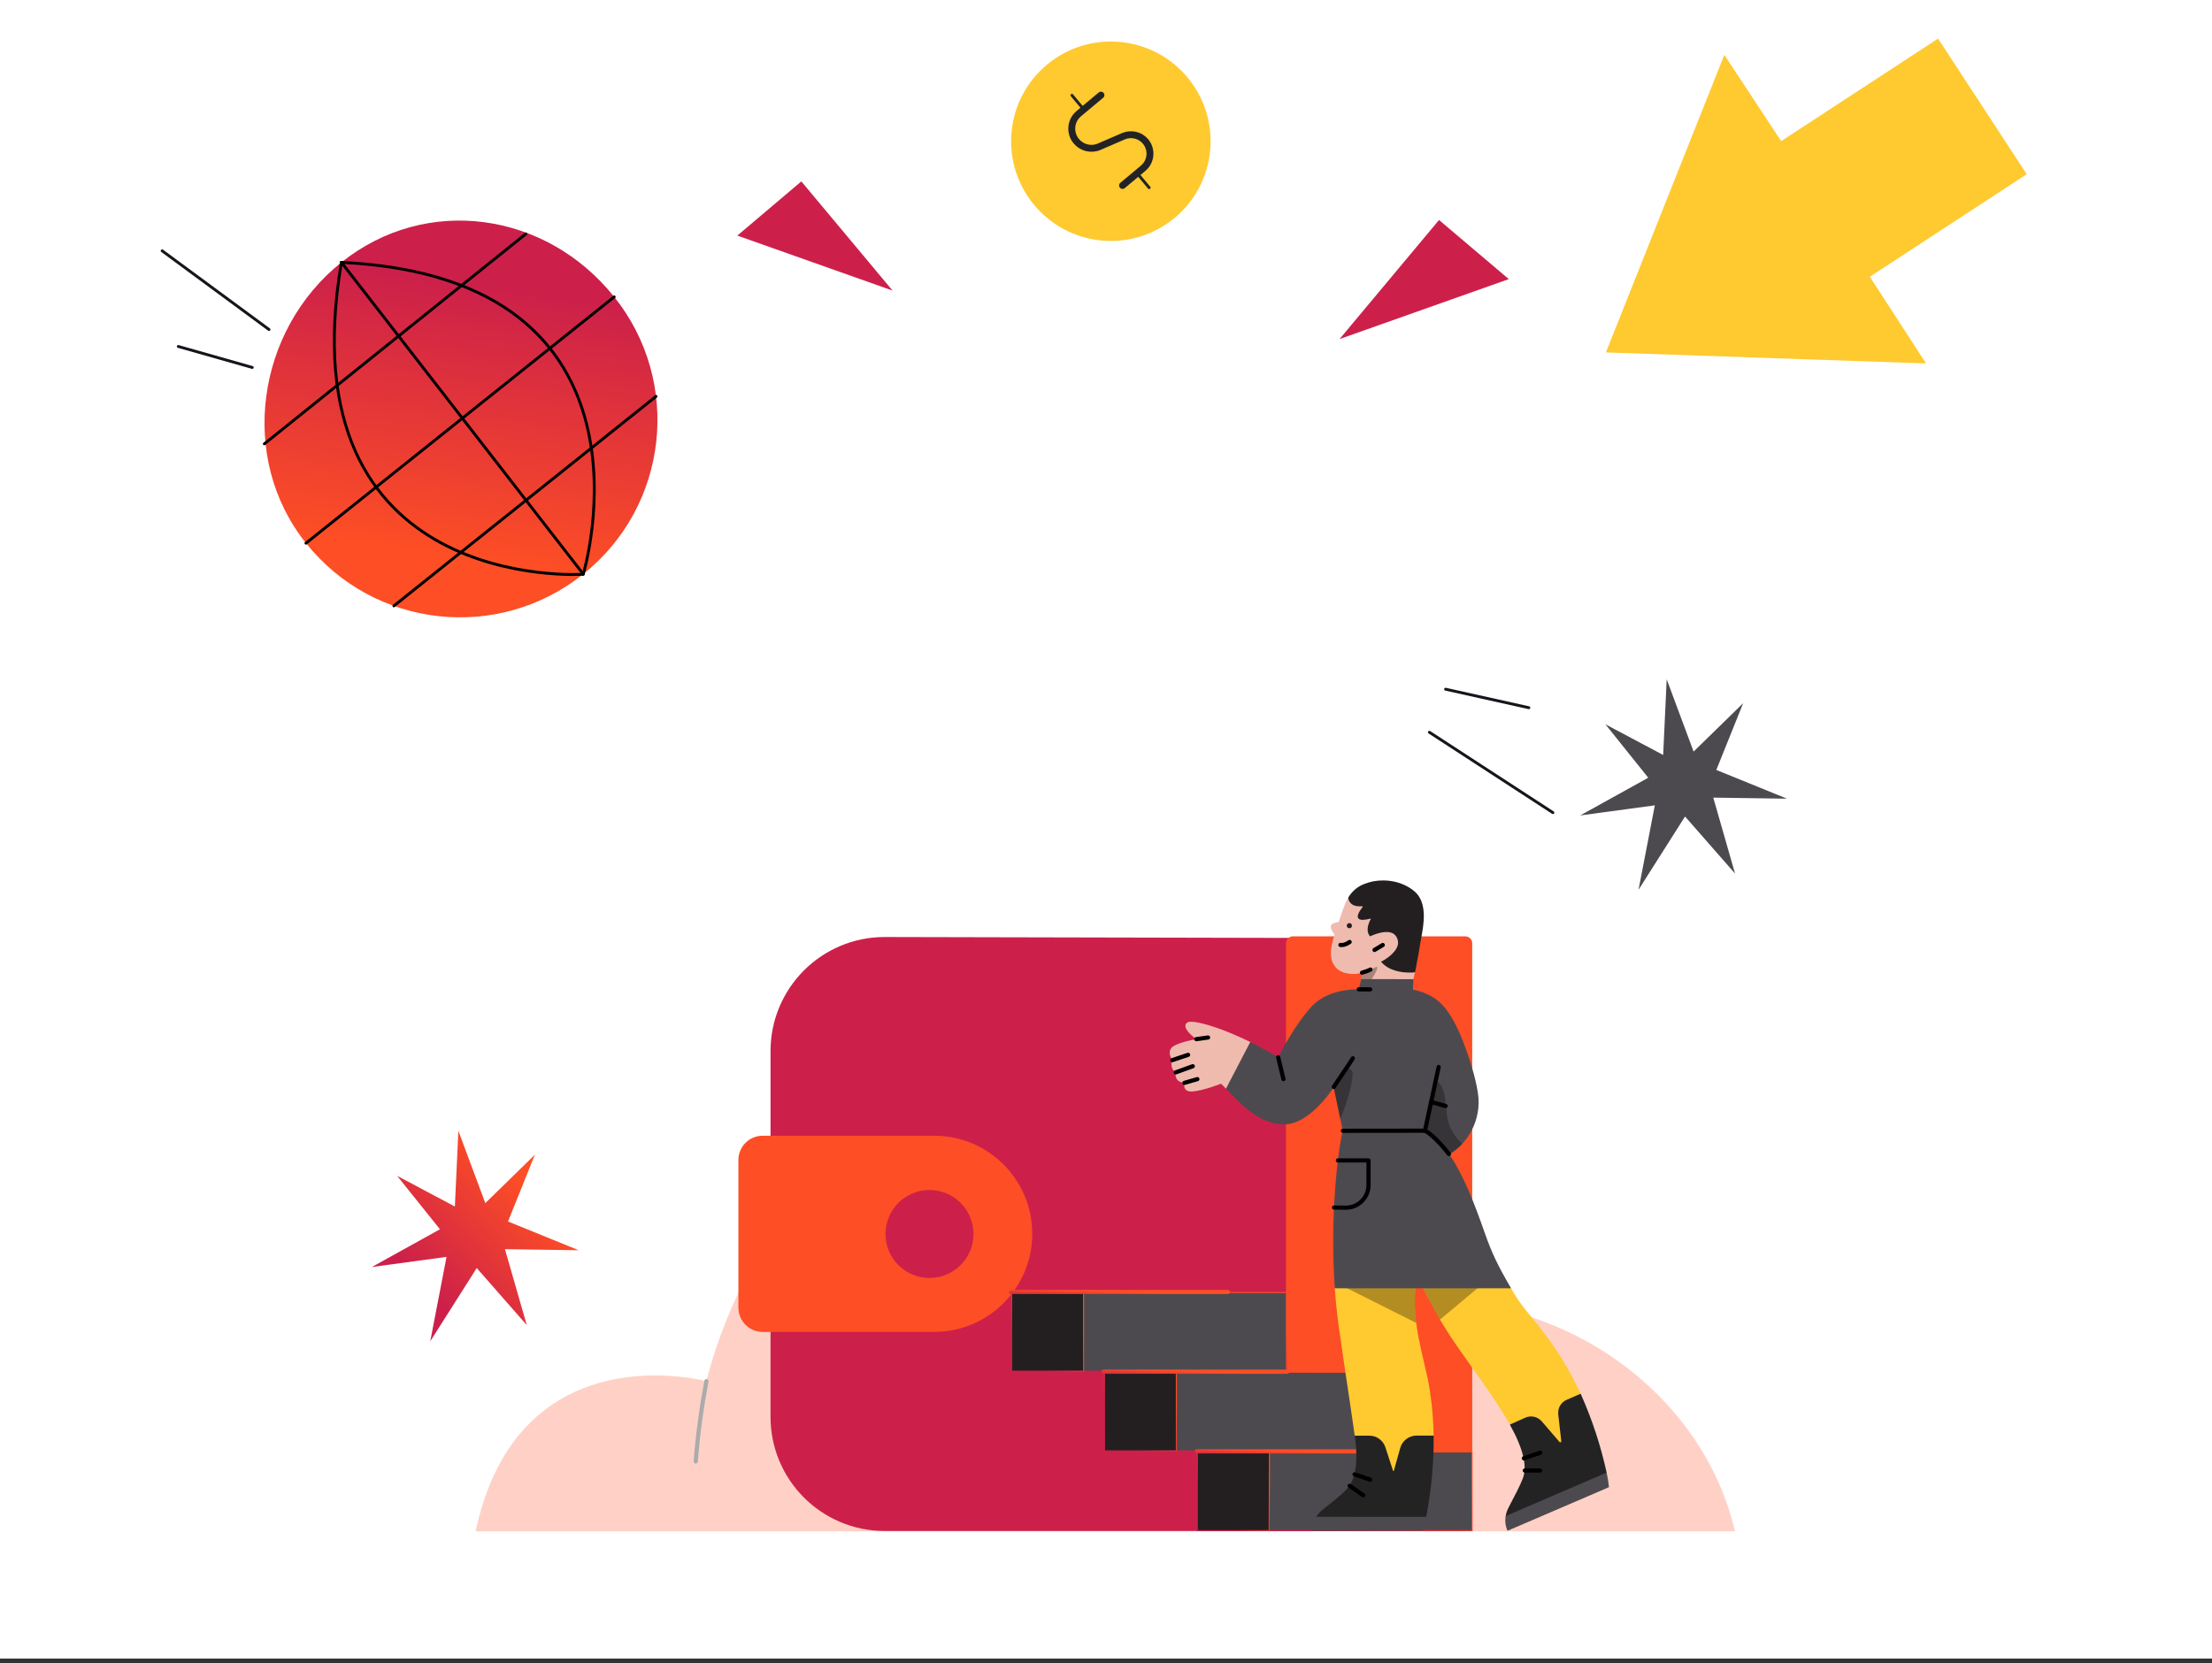 <svg width="375" height="282" viewBox="0 0 375 282" fill="none" xmlns="http://www.w3.org/2000/svg">
<rect x="0" y="0" width="375" height="282" fill="#333333" stroke="none"/>
<g clip-path="url(#clip0_3544_7338)">
<path d="M375 0H0V281.25H375V0Z" fill="white"/>
<path d="M242.328 124.174L263.264 137.801" stroke="#17151C" stroke-width="0.486" stroke-linecap="round" stroke-linejoin="round"/>
<path d="M245.066 116.869L259.191 120.011" stroke="#17151C" stroke-width="0.486" stroke-linecap="round" stroke-linejoin="round"/>
<path d="M255.789 47.329L243.959 37.305L227.094 57.496L255.789 47.329Z" fill="#CC204A"/>
<path d="M326.525 61.627L272.25 59.76L292.325 9.298L301.958 23.932L328.562 6.544L343.592 29.541L316.989 46.929L326.525 61.627Z" fill="#FFC930"/>
<path d="M45.61 55.882L27.488 42.533" stroke="#17151C" stroke-width="0.486" stroke-linecap="round" stroke-linejoin="round"/>
<path d="M42.768 62.311L30.225 58.75" stroke="#17151C" stroke-width="0.486" stroke-linecap="round" stroke-linejoin="round"/>
<path d="M171.482 22.442C170.651 31.743 177.515 39.957 186.816 40.79C196.115 41.622 204.33 34.757 205.162 25.457C205.995 16.157 199.131 7.943 189.83 7.11C180.529 6.277 172.315 13.142 171.482 22.442Z" fill="#FFC930"/>
<path d="M194.814 31.818L192.82 29.433" stroke="#232324" stroke-width="0.486" stroke-linecap="round" stroke-linejoin="round"/>
<path d="M183.719 18.545L181.725 16.159" stroke="#232324" stroke-width="0.486" stroke-linecap="round" stroke-linejoin="round"/>
<path d="M190.306 31.447L193.802 28.527C195.163 27.389 195.345 25.353 194.208 23.992C193.295 22.899 191.771 22.546 190.463 23.097L186.355 24.875C184.996 25.469 183.414 25.078 182.472 23.952C181.293 22.541 181.48 20.443 182.893 19.263L186.64 16.131" stroke="#232324" stroke-width="1.172" stroke-linecap="round" stroke-linejoin="round"/>
<path d="M125 39.95L135.851 30.758L151.316 49.275L125 39.95Z" fill="#CC204A"/>
<path d="M98.882 97.353C84.437 108.898 63.419 106.553 51.873 92.107C40.327 77.66 43.467 56.008 57.879 44.489C72.29 32.971 92.581 35.897 104.128 50.343C115.674 64.789 113.328 85.807 98.882 97.353Z" fill="url(#paint0_linear_3544_7338)"/>
<path d="M111.217 67.219L66.773 102.74" stroke="black" stroke-width="0.486" stroke-linecap="round" stroke-linejoin="round"/>
<path d="M104.127 50.344L51.872 92.108" stroke="black" stroke-width="0.486" stroke-linecap="round" stroke-linejoin="round"/>
<path d="M89.14 39.666L44.813 75.264" stroke="black" stroke-width="0.486" stroke-linecap="round" stroke-linejoin="round"/>
<path d="M57.878 44.489L98.882 97.352" stroke="black" stroke-width="0.486" stroke-linecap="round" stroke-linejoin="round"/>
<path d="M98.882 97.351C98.882 97.351 114.051 47.168 57.878 44.488" stroke="black" stroke-width="0.486" stroke-linecap="round" stroke-linejoin="round"/>
<path d="M98.848 97.379C98.848 97.379 48.316 100.838 57.878 44.489" stroke="black" stroke-width="0.486" stroke-linecap="round" stroke-linejoin="round"/>
<path d="M294.141 259.679C286.8 228.338 248.4 211.623 225.416 226.418C225.416 226.418 208.023 179.605 168.889 184.291C129.754 188.978 119.758 234.211 119.758 234.211C119.758 234.211 87.909 225.571 80.625 259.679H294.141Z" fill="#FFD1C6"/>
<path d="M225.416 226.418C226.658 231.275 225.416 239.858 225.416 239.858V226.418Z" fill="#FFD1C6"/>
<path d="M225.416 226.418C226.658 231.275 225.416 239.858 225.416 239.858" stroke="#ABABAB" stroke-width="0.711" stroke-linecap="round" stroke-linejoin="round"/>
<path d="M119.758 234.211C118.913 238.73 118.291 243.247 117.951 247.821L119.758 234.211Z" fill="#FFD1C6"/>
<path d="M119.758 234.211C118.913 238.73 118.291 243.247 117.951 247.821" stroke="#ABABAB" stroke-width="0.711" stroke-linecap="round" stroke-linejoin="round"/>
<path d="M247.681 159.109L149.982 158.891C139.285 158.891 130.627 167.548 130.627 178.246V240.257C130.627 250.954 139.285 259.612 149.982 259.612H247.464L247.681 159.109Z" fill="#CC204A"/>
<path d="M218.01 159.953C218.01 159.306 218.534 158.781 219.182 158.781H248.415C249.063 158.781 249.587 159.306 249.587 159.953V258.331C249.587 258.978 249.063 259.503 248.415 259.503H219.182C218.534 259.503 218.01 258.978 218.01 258.331V159.953Z" fill="#FD4E25"/>
<path d="M129.294 225.856H158.366C167.54 225.856 174.999 218.422 174.999 209.223C174.999 200.048 167.567 192.59 158.366 192.59H129.294C127.007 192.59 125.182 194.441 125.182 196.7V221.717C125.182 224.031 127.033 225.856 129.294 225.856Z" fill="#FD4E25"/>
<path d="M157.577 216.709C153.458 216.709 150.119 213.37 150.119 209.251C150.119 205.132 153.458 201.793 157.577 201.793C161.696 201.793 165.035 205.132 165.035 209.251C165.035 213.37 161.696 216.709 157.577 216.709Z" fill="#CC204A"/>
<path d="M231.231 242.495L233.838 246.17L233.865 246.207H249.554V259.546H215.283L208.475 253.255L215.367 246.181L215.462 246.083L215.335 246.035L206.002 242.495H231.231Z" fill="#4D4A4F" stroke="url(#paint1_linear_3544_7338)" stroke-width="0.178"/>
<path d="M215.16 259.545H202.976V244.387L215.226 243.837L215.16 259.545Z" fill="#231F20" stroke="url(#paint2_linear_3544_7338)" stroke-width="0.178"/>
<path d="M214.895 228.077L218.105 232.655L218.132 232.693H233.821V246.03H199.55L193.449 240.538L199.586 232.659L199.648 232.579L199.562 232.528L191.455 227.741L214.895 228.077Z" fill="#4D4A4F" stroke="url(#paint3_linear_3544_7338)" stroke-width="0.178"/>
<path d="M199.427 230.901V246.029H187.242L187.229 230.634L199.427 230.901Z" fill="#231F20" stroke="url(#paint4_linear_3544_7338)" stroke-width="0.178"/>
<path d="M218.089 219.177V232.515H183.814L175.217 225.644L183.813 219.177H218.089Z" fill="#4D4A4F" stroke="url(#paint5_linear_3544_7338)" stroke-width="0.178"/>
<path d="M183.695 219.177V232.515H171.509V219.177H183.695Z" fill="#231F20" stroke="url(#paint6_linear_3544_7338)" stroke-width="0.178"/>
<path d="M202.906 246.119H233.91" stroke="url(#paint7_linear_3544_7338)" stroke-width="0.711" stroke-linecap="round" stroke-linejoin="round"/>
<path d="M187.109 232.604H218.223" stroke="url(#paint8_linear_3544_7338)" stroke-width="0.711" stroke-linecap="round" stroke-linejoin="round"/>
<path d="M171.42 219.088H208.172" stroke="url(#paint9_linear_3544_7338)" stroke-width="0.711" stroke-linecap="round" stroke-linejoin="round"/>
<path d="M230.64 166.848L230.905 164.938C230.42 165.084 229.919 165.173 229.419 165.158C228.053 165.158 226.89 164.687 226.332 163.909C225.407 162.644 225.376 161.174 226.244 158.484C226.157 158.367 225.494 157.528 225.627 156.984C225.7 156.677 226.157 156.456 226.965 156.337L227.038 156.072C227.553 154.544 227.978 153.206 228.582 152.193C229.213 151.134 230.492 151.898 231.8 151.399C232.801 151.001 233.227 151.001 234.301 151.001C236.358 151.001 236.504 150.928 237.872 152.133C240.033 154.089 239.71 156.382 239.328 158.381L239.504 159.086C239.328 160.131 240.312 162.688 239.886 164.863C239.813 165.261 239.68 165.688 239.607 166.04L239.063 166.966L230.64 166.848Z" fill="#F0BBAF"/>
<path opacity="0.3" d="M230.905 164.938L230.641 166.848L231.993 166.893C231.993 166.893 234.344 163.438 233.169 164.026C232.434 164.394 231.684 164.702 230.905 164.938Z" fill="black"/>
<path d="M238.93 164.922C237.739 164.922 235.52 164.688 234.181 163.143L234.123 163.085L234.181 163.056C234.284 163.012 236.564 161.835 236.961 160.277C237.092 159.733 236.975 159.175 236.651 158.735C236.328 158.278 235.798 158.043 235.065 158.043C233.785 158.043 232.33 158.749 232.316 158.763L232.285 158.793L232.257 158.763C231.432 157.809 232.065 156.426 232.388 155.852C232.419 155.81 232.374 155.765 232.33 155.779C231.918 155.897 231.493 155.955 231.036 155.986C230.595 155.986 230.331 155.868 230.228 155.648C230.066 155.294 230.316 154.678 231.008 153.795C231.05 153.75 231.008 153.663 230.947 153.677C230.802 153.691 230.654 153.691 230.492 153.691C229.831 153.691 229.33 153.516 229.009 153.178C228.758 152.927 228.596 152.575 228.582 152.222V152.193C229.213 151.12 230.183 150.296 231.331 149.885C232.316 149.487 233.373 149.297 234.491 149.297C236.534 149.297 238.503 150.002 239.886 151.223C242.046 153.178 241.341 156.897 240.959 158.896L240.945 158.999C240.783 160.057 240.342 162.616 239.93 164.732L239.9 164.864L239.857 164.88C239.576 164.922 239.283 164.922 238.93 164.922Z" fill="#231F20"/>
<path d="M201.93 185.091C201.474 185.091 201.15 184.959 200.96 184.709C200.665 184.313 200.754 183.753 200.798 183.621C200.196 183.563 199.769 183.371 199.519 183.019C199.298 182.665 199.226 182.255 199.327 181.843C198.239 181.137 198.68 179.932 198.74 179.771C198.637 179.637 197.902 178.52 198.607 177.683C199.298 176.86 202.298 176.3 202.812 176.213C202.488 175.977 201.004 174.875 200.96 174.008C200.944 173.771 201.063 173.551 201.239 173.42C201.37 173.316 201.607 173.258 201.944 173.258C203.341 173.258 206.442 174.214 209.648 175.625C210.382 175.948 211.148 176.3 211.954 176.698L212.043 176.888L208.942 184.561L207.839 184.606C207.487 184.238 207.236 183.989 206.986 183.769C206.737 183.872 203.958 184.943 202.151 185.091C202.076 185.077 202.003 185.091 201.93 185.091Z" fill="#F0BBAF"/>
<path d="M227.244 160.235C227.832 160.323 228.479 159.985 228.803 159.734" stroke="black" stroke-width="0.711" stroke-linecap="round" stroke-linejoin="round"/>
<path d="M228.757 157.411C229.001 157.411 229.198 157.213 229.198 156.97C229.198 156.727 229.001 156.529 228.757 156.529C228.514 156.529 228.316 156.727 228.316 156.97C228.316 157.213 228.514 157.411 228.757 157.411Z" fill="#231F20"/>
<path d="M233.021 161.085L234.418 160.248" stroke="black" stroke-width="0.711" stroke-linecap="round" stroke-linejoin="round"/>
<path d="M230.904 164.938C231.286 164.82 231.978 164.614 232.329 164.408" stroke="black" stroke-width="0.711" stroke-linecap="round" stroke-linejoin="round"/>
<path d="M198.74 179.77L201.415 178.873" stroke="black" stroke-width="0.711" stroke-linecap="round" stroke-linejoin="round"/>
<path d="M199.328 181.844L202.21 180.801" stroke="black" stroke-width="0.711" stroke-linecap="round" stroke-linejoin="round"/>
<path d="M200.799 183.623L202.988 182.99" stroke="black" stroke-width="0.711" stroke-linecap="round" stroke-linejoin="round"/>
<path d="M202.812 176.213L204.797 175.934" stroke="black" stroke-width="0.711" stroke-linecap="round" stroke-linejoin="round"/>
<path d="M256.101 241.6L255.967 241.571C254.219 238.426 251.822 235.073 249.499 231.81C247.926 229.591 246.443 227.503 245.236 225.592C243.781 223.284 242.459 220.888 241.252 218.433V218.418L241.503 217.947L255.203 217.654L256.174 218.463C256.335 218.742 256.438 218.948 256.614 219.227C257.615 220.903 258.761 222.314 259.893 223.666C260.495 224.386 261.069 225.077 261.583 225.782C262.729 227.327 263.671 228.62 264.552 230.031C265.817 232.075 266.964 234.163 267.962 236.338L267.948 236.382L266.096 247.716L256.101 241.6Z" fill="#FFC930"/>
<path opacity="0.3" d="M241.503 217.945L241.252 218.416V218.431C242.164 220.268 243.12 222.077 244.12 223.767L251.219 217.828L241.503 217.945Z" fill="black"/>
<path d="M255.262 257.079C255.351 256.55 255.526 256.05 255.777 255.579C255.878 255.389 255.997 255.169 256.115 254.918C256.717 253.786 257.629 252.066 258.158 250.714C258.951 248.67 258.245 245.687 255.967 241.571L258.599 240.395C259.569 239.968 260.701 240.233 261.392 241.042L264.39 244.526C264.493 244.644 264.699 244.555 264.685 244.393L264.17 239.851C264.053 238.792 264.627 237.779 265.611 237.367L267.962 236.338C267.962 236.338 268.095 236.603 268.11 236.661C269.961 240.852 271.402 245.246 272.373 249.715L272.314 249.802L272.152 250.332L255.351 257.698L255.262 257.079Z" fill="#232324"/>
<path d="M229.669 243.451C229.153 239.791 228.492 235.425 227.977 231.984C227.552 229.104 227.169 226.428 226.964 224.972C226.669 222.87 226.449 220.709 226.287 218.461L226.376 218.079L240.105 217.637V217.667C239.812 219.137 239.812 221.415 239.943 222.914C240.194 225.797 240.766 228.251 241.326 230.632L241.385 230.897C241.825 232.764 242.179 234.337 242.428 235.968C242.81 238.453 243.002 240.937 243.046 243.435L243.016 243.466L236.402 253.726L229.669 243.451Z" fill="#FFC930"/>
<path opacity="0.3" d="M240.091 224.326C240.033 223.872 239.988 223.415 239.944 222.946C239.812 221.446 239.812 219.168 240.105 217.696V217.668L227.434 217.977L240.091 224.326Z" fill="black"/>
<path d="M223.127 257.211C223.434 256.726 223.816 256.328 224.259 255.976C224.449 255.814 224.684 255.622 224.964 255.416C225.993 254.593 227.418 253.477 228.374 252.447C230.212 250.478 230.109 246.524 229.682 243.539L229.668 243.452H232.152C233.387 243.452 234.475 244.244 234.857 245.406L236.165 249.405C236.179 249.477 236.282 249.463 236.298 249.405L237.386 245.524C237.738 244.289 238.855 243.452 240.135 243.436H243.046V243.466C243.088 248.082 242.663 252.697 241.78 257.225L241.693 257.314L241.267 257.666C241.251 257.68 241.237 257.68 241.222 257.68L223.347 257.828C223.317 257.828 223.289 257.813 223.273 257.769L223.127 257.211Z" fill="#232324"/>
<path d="M229.639 250.008L232.285 250.905" stroke="black" stroke-width="0.711" stroke-linecap="round" stroke-linejoin="round"/>
<path d="M228.803 251.949L231.109 253.552" stroke="black" stroke-width="0.711" stroke-linecap="round" stroke-linejoin="round"/>
<path d="M258.336 247.289L261.099 246.348" stroke="black" stroke-width="0.711" stroke-linecap="round" stroke-linejoin="round"/>
<path d="M258.496 249.359H261.098" stroke="black" stroke-width="0.711" stroke-linecap="round" stroke-linejoin="round"/>
<path d="M222.452 259.592V259.562C222.438 258.725 222.672 257.902 223.129 257.211L241.782 257.225C241.576 258.195 241.372 259.077 241.21 259.562L222.452 259.592Z" fill="#4D4A4F"/>
<path d="M226.289 218.417C225.422 205.98 226.863 194.882 227.641 191.735L226.099 184.386C225.672 185.032 221.908 190.662 217.734 190.662C213.633 190.662 210.589 187.472 208.369 185.15C208.193 184.974 208.032 184.784 207.854 184.622L207.84 184.606L211.955 176.698L211.986 176.712C214.441 177.933 216.441 179.124 216.689 179.285C216.91 178.843 219.614 173.581 222.408 170.626C224.142 168.803 226.921 167.774 230.228 167.76C230.287 167.76 230.332 167.76 230.362 167.76L230.758 166.025L239.622 166.04C239.622 166.04 239.563 167.568 239.519 167.818C239.842 167.863 242.666 168.348 244.59 170.479C245.134 171.053 246.531 172.787 247.899 176.272C249.193 179.534 250.163 182.827 250.545 185.311C251.279 190.015 248.647 194.102 245.678 195.719C248.192 199.38 250.001 204.201 251.778 209.258C252.91 212.478 253.969 214.684 256.144 218.403L256.175 218.462H226.289V218.417Z" fill="#4D4A4F"/>
<path d="M226.817 196.779H232.006V200.954C232.006 203.07 230.286 204.79 228.17 204.79L226.156 204.762" stroke="black" stroke-width="0.711" stroke-linecap="round" stroke-linejoin="round"/>
<path d="M227.67 191.752L241.575 191.736L243.898 180.932" stroke="black" stroke-width="0.711" stroke-linecap="round" stroke-linejoin="round"/>
<path d="M242.621 186.871L245.075 187.548" stroke="black" stroke-width="0.711" stroke-linecap="round" stroke-linejoin="round"/>
<path d="M226.113 184.312C228.319 181.078 229.347 179.461 229.347 179.461" stroke="black" stroke-width="0.711" stroke-linecap="round" stroke-linejoin="round"/>
<path opacity="0.3" d="M226.098 184.386L227.919 181.622C228.067 181.372 228.184 181.182 228.463 181.182C228.685 181.182 228.905 181.269 229.067 181.43C229.229 181.592 229.302 181.798 229.302 182.019C229.271 184.974 227.272 189.574 227.244 189.633L227.214 189.708L226.098 184.386Z" fill="black"/>
<path d="M245.633 195.69C244.339 194.014 242.633 192.264 241.574 191.734" stroke="black" stroke-width="0.711" stroke-linecap="round" stroke-linejoin="round"/>
<path opacity="0.3" d="M241.574 191.736L243.397 183.254C244.867 183.872 245.073 186.518 245.221 188.429C245.368 190.339 246.029 192.237 247.867 193.955L247.881 193.971L247.867 193.985C247.22 194.677 246.514 195.265 245.676 195.72C245.676 195.72 243.397 193.015 241.574 191.736Z" fill="black"/>
<path d="M255.572 259.579C255.218 258.799 255.101 257.932 255.263 257.079L272.374 249.715C272.55 250.538 272.683 251.346 272.772 252.169V252.185L255.572 259.579Z" fill="#4D4A4F"/>
<path d="M230.361 167.76L232.286 167.774" stroke="black" stroke-width="0.711" stroke-linecap="round" stroke-linejoin="round"/>
<path d="M216.688 179.285L217.585 182.988" stroke="black" stroke-width="0.711" stroke-linecap="round" stroke-linejoin="round"/>
<path d="M86.126 207.131L90.675 195.811L82.275 204.019L77.709 191.754L77.114 204.591L67.324 199.39L74.585 208.453L63.047 214.847L75.701 213.134L72.94 227.449L80.822 215.027L89.302 224.7L85.606 211.826L98.105 212.006L86.126 207.131Z" fill="url(#paint10_linear_3544_7338)"/>
<path d="M290.968 130.561L295.519 119.241L287.117 127.448L282.554 115.184L281.956 128.02L272.166 122.82L279.427 131.883L267.889 138.277L280.543 136.563L277.782 150.879L285.664 138.457L294.143 148.13L290.45 135.255L302.949 135.436L290.968 130.561Z" fill="#4D4A4F"/>
</g>
<defs>
<linearGradient id="paint0_linear_3544_7338" x1="57.085" y1="45.124" x2="50.678" y2="90.592" gradientUnits="userSpaceOnUse">
<stop stop-color="#CC204A"/>
<stop offset="1" stop-color="#FD4E25"/>
</linearGradient>
<linearGradient id="paint1_linear_3544_7338" x1="227.608" y1="259.634" x2="233.693" y2="244.923" gradientUnits="userSpaceOnUse">
<stop stop-color="#CC204A"/>
<stop offset="1" stop-color="#FD4E25"/>
</linearGradient>
<linearGradient id="paint2_linear_3544_7338" x1="209.109" y1="259.634" x2="216.702" y2="254.029" gradientUnits="userSpaceOnUse">
<stop stop-color="#CC204A"/>
<stop offset="1" stop-color="#FD4E25"/>
</linearGradient>
<linearGradient id="paint3_linear_3544_7338" x1="212.544" y1="246.119" x2="219.53" y2="230.843" gradientUnits="userSpaceOnUse">
<stop stop-color="#CC204A"/>
<stop offset="1" stop-color="#FD4E25"/>
</linearGradient>
<linearGradient id="paint4_linear_3544_7338" x1="193.336" y1="246.119" x2="200.812" y2="240.512" gradientUnits="userSpaceOnUse">
<stop stop-color="#CC204A"/>
<stop offset="1" stop-color="#FD4E25"/>
</linearGradient>
<linearGradient id="paint5_linear_3544_7338" x1="196.652" y1="232.604" x2="200.696" y2="220.431" gradientUnits="userSpaceOnUse">
<stop stop-color="#CC204A"/>
<stop offset="1" stop-color="#FD4E25"/>
</linearGradient>
<linearGradient id="paint6_linear_3544_7338" x1="177.61" y1="232.604" x2="184.296" y2="226.831" gradientUnits="userSpaceOnUse">
<stop stop-color="#CC204A"/>
<stop offset="1" stop-color="#FD4E25"/>
</linearGradient>
<linearGradient id="paint7_linear_3544_7338" x1="218.428" y1="247.119" x2="218.462" y2="246.12" gradientUnits="userSpaceOnUse">
<stop stop-color="#CC204A"/>
<stop offset="1" stop-color="#FD4E25"/>
</linearGradient>
<linearGradient id="paint8_linear_3544_7338" x1="202.686" y1="233.604" x2="202.72" y2="232.605" gradientUnits="userSpaceOnUse">
<stop stop-color="#CC204A"/>
<stop offset="1" stop-color="#FD4E25"/>
</linearGradient>
<linearGradient id="paint9_linear_3544_7338" x1="189.819" y1="220.088" x2="189.848" y2="219.089" gradientUnits="userSpaceOnUse">
<stop stop-color="#CC204A"/>
<stop offset="1" stop-color="#FD4E25"/>
</linearGradient>
<linearGradient id="paint10_linear_3544_7338" x1="80.598" y1="227.449" x2="98.395" y2="210.951" gradientUnits="userSpaceOnUse">
<stop stop-color="#CC204A"/>
<stop offset="1" stop-color="#FD4E25"/>
</linearGradient>
<clipPath id="clip0_3544_7338">
<rect width="375" height="281.25" fill="white"/>
</clipPath>
</defs>
</svg>
